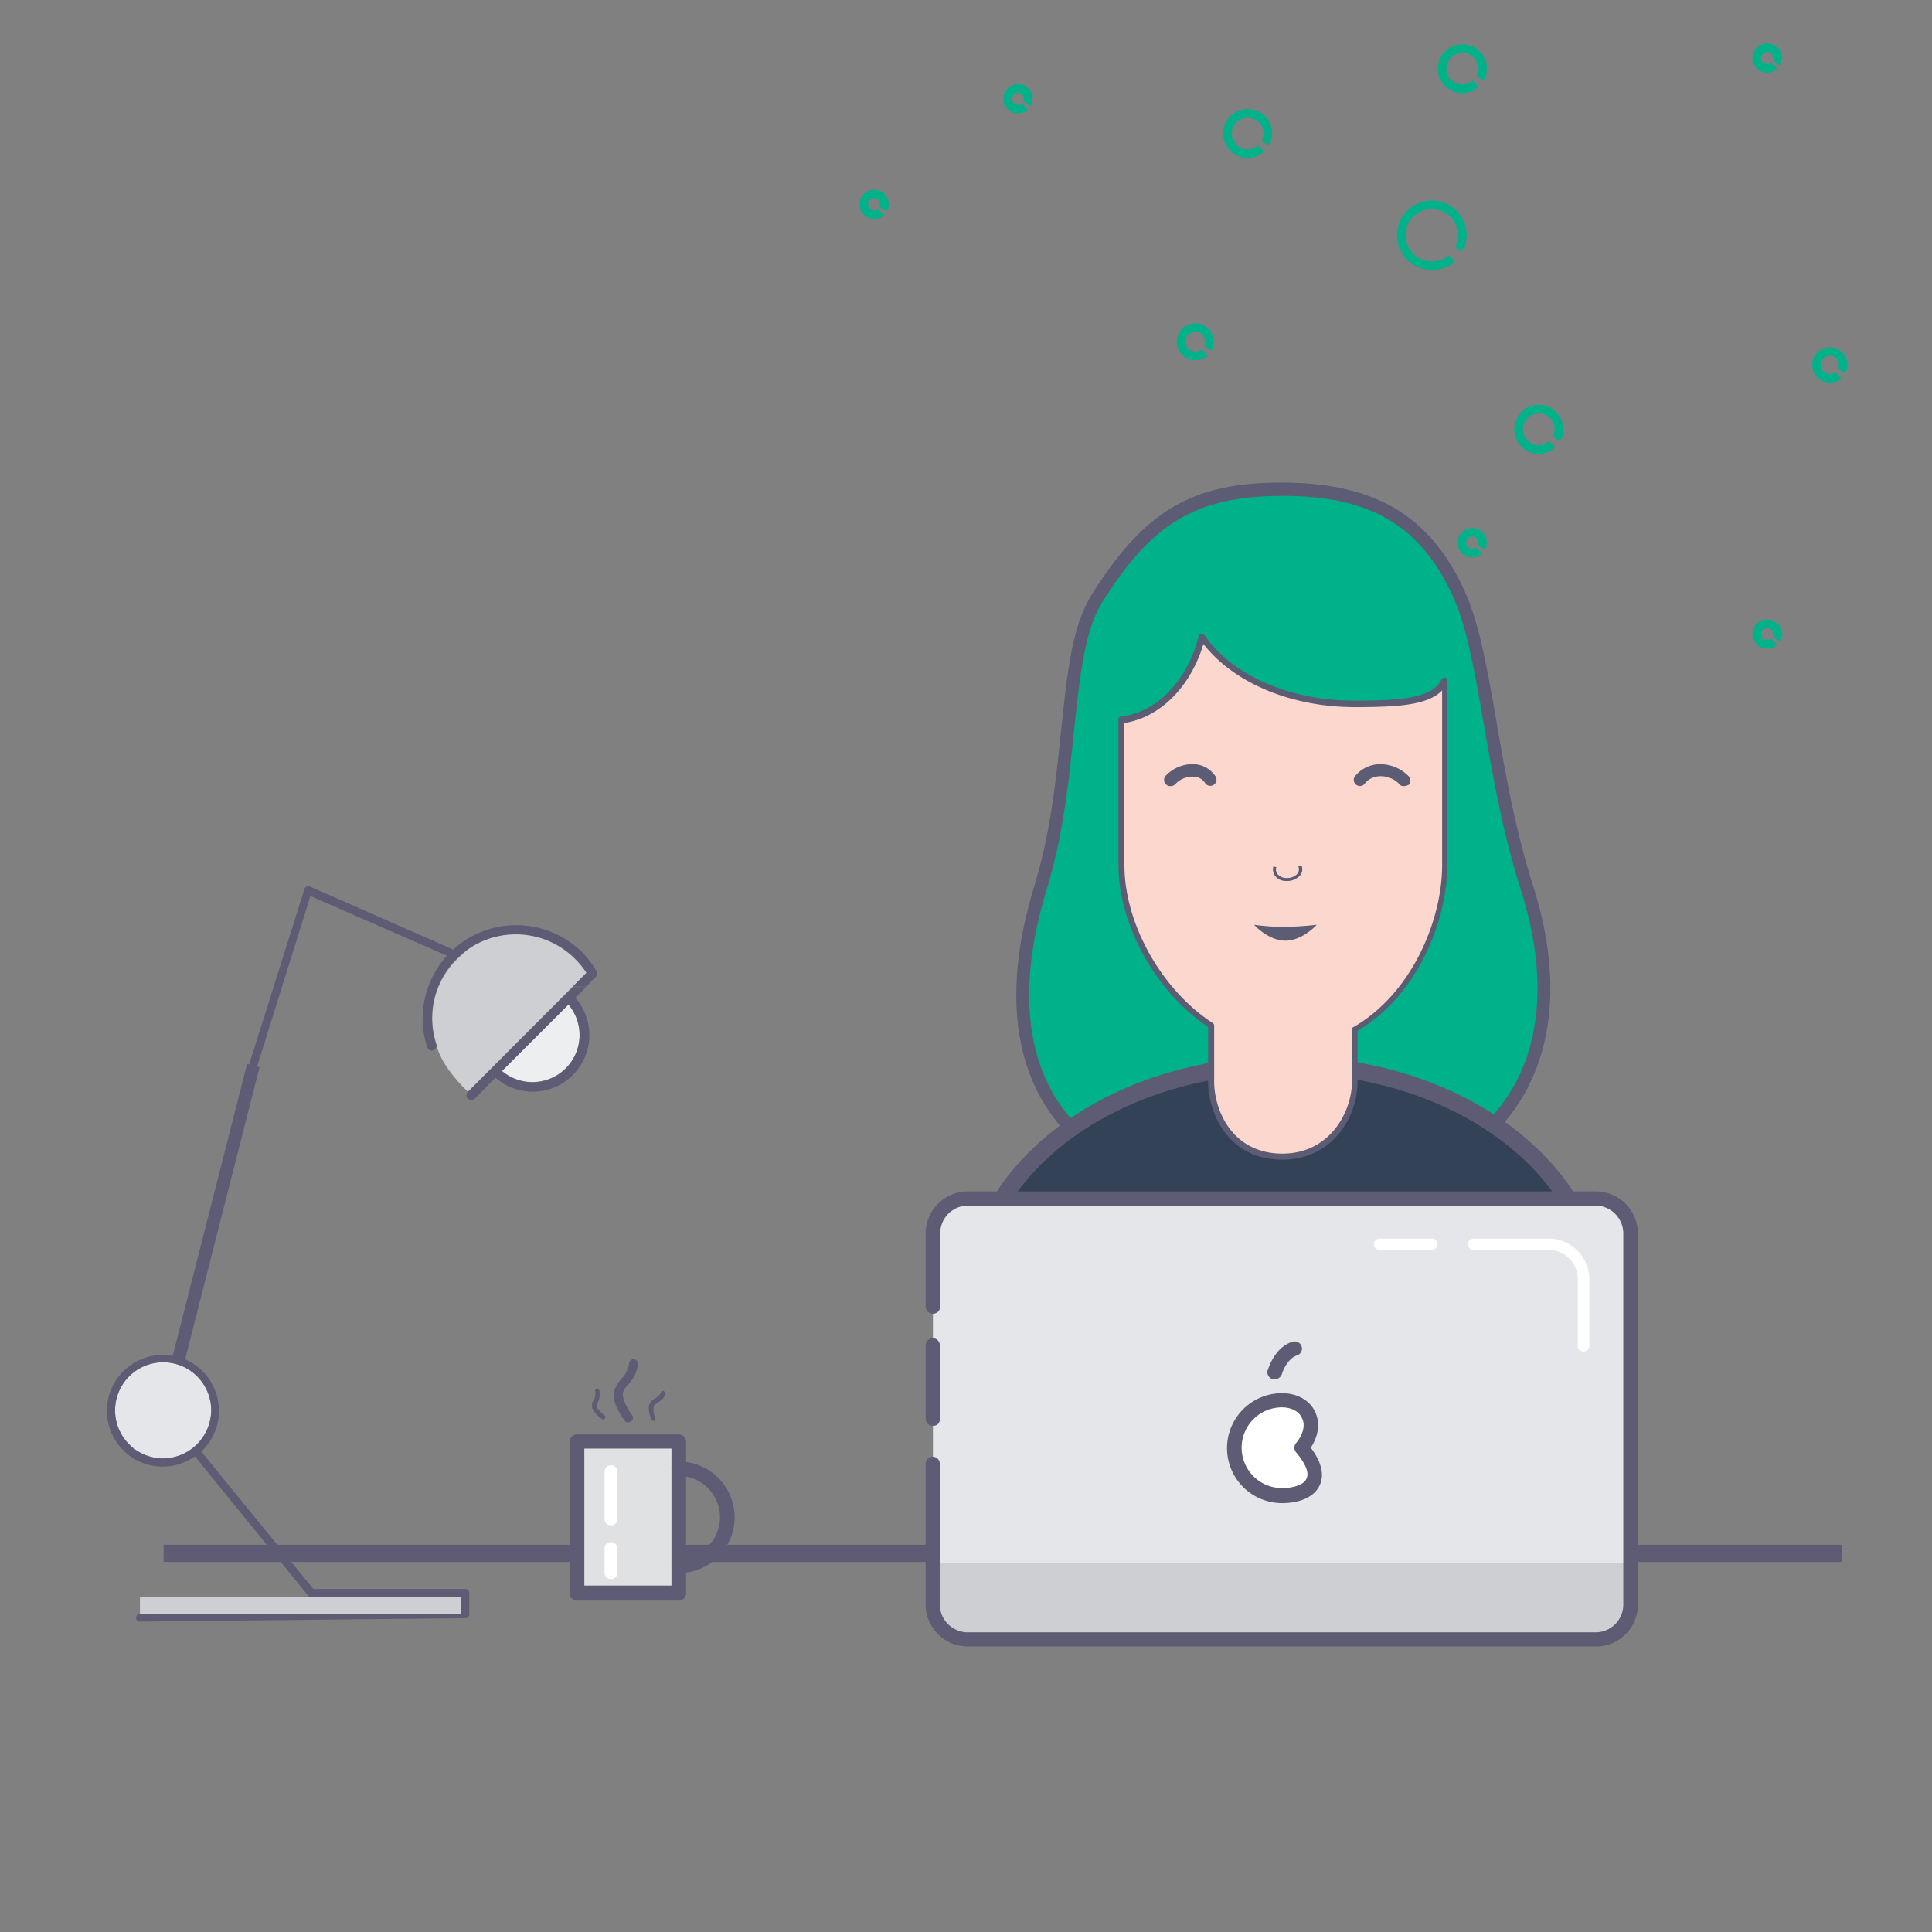 <svg id="Calque_1" data-name="Calque 1" xmlns="http://www.w3.org/2000/svg" viewBox="0 0 450 450"><rect x="0" y="0" width="450" height="450" fill="#808080" stroke="none"/><defs><style>.cls-3{fill:#5c5c74}.cls-6{fill:#e4e6e9}.cls-7{fill:#cdcfd2}.cls-8{fill:#5d5c74}.cls-9{fill:#fff}</style></defs><path stroke-width="4" stroke="#5d5c74" stroke-miterlimit="10" fill="none" d="M38.1 361.8H429"/><path d="M355.6 206.6c13.2 41.1-6.3 72.3-56.9 72.3-53.5 0-69-31.1-56.3-72.3 8-26 4.9-54.3 13.1-67.2 11.5-18.3 22.1-25.4 43.2-25.4 19.9 0 32.8 6.3 41 24.1 6.7 14.5 7.4 41.8 15.9 68.5z" stroke-width="3" fill="#00b289" stroke="#5d5c74" stroke-miterlimit="10"/><path class="cls-3" d="M298.4 278.9c-25.2 0-43-6.7-52.9-20.1-9.5-12.8-10.9-31.2-4.1-53.2 3.7-12.1 5-24.8 6.2-36.1 1.4-13 2.5-24.3 7-31.4 12.1-19.2 23.1-25.7 43.8-25.7 21.3 0 33.7 7.3 41.6 24.5 3.4 7.4 5.3 18.1 7.4 30.4 2 11.8 4.4 25.1 8.6 38.2 6.7 20.9 5.1 38.9-4.5 52.1-10.2 13.9-28.5 21.3-53.1 21.3zm0-165c-20.1 0-30.9 6.3-42.6 25-4.2 6.8-5.4 17.9-6.8 30.7-1.2 11.3-2.5 24.1-6.3 36.3-6.6 21.6-5.2 39.5 3.9 51.9 9.6 12.9 27 19.5 51.7 19.5 24.1 0 42.1-7.1 51.9-20.6 9.4-12.8 10.8-30.4 4.3-50.8-4.2-13.2-6.5-26.6-8.6-38.4-2.1-12.2-4-22.8-7.3-30.1-7.6-16.4-19.6-23.5-40.2-23.5z"/><path d="M226.4 302.8c0-30.3 32.6-54.8 72.9-54.8s72.9 24.5 72.9 54.8" fill="#344258" stroke-width="4" stroke="#5d5c74" stroke-miterlimit="10"/><path d="M315.6 164.5c-15.6 0-29.2-6.4-35.6-15.6-2.6 10.4-9.9 18.2-18.7 19.3V202c0 13 8.1 29.2 20.9 37.4v13c0 7.3 4.6 17.5 16.6 17.5 11.7 0 16.9-10.2 16.9-17.5v-12.1c13.6-7.8 20.9-24.8 20.9-38.3v-42.9c-2.2 4.3-7.7 5.4-21 5.4z" fill="#fbd7ce"/><path class="cls-3" d="M298.7 270.1c-12.7 0-17.3-10.9-17.3-18.2v-12.7c-12.1-8-20.9-23.8-20.9-37.8v-33.8a.67.67 0 01.6-.7c8.4-1 15.5-8.4 18.1-18.8a.63.63 0 01.6-.5.91.91 0 01.7.3c6.6 9.5 20 15.3 35 15.3 13.6 0 18.3-1.2 20.3-5 .1-.3.5-.4.8-.4a.75.75 0 01.5.7v42.9c0 12.7-6.6 30.2-20.9 38.7v11.7c.1 7.7-5.4 18.3-17.5 18.3zm-36.8-101.7v33.1c0 13.7 8.7 29.1 20.6 36.8a.71.71 0 01.3.6v13c0 6.7 4.2 16.8 15.9 16.8 11.1 0 16.2-9.8 16.2-16.8v-12.1a.55.55 0 01.4-.6c13.5-7.8 20.6-24.8 20.6-37.7v-40.7c-3.2 3.3-9.5 3.9-20.3 3.9-14.8 0-28.2-5.6-35.3-14.7-3 10-10.1 17.1-18.4 18.4z"/><path class="cls-3" d="M306.7 215.4s-3.3 3.7-7.3 3.7-7.3-3.7-7.3-3.7a54.44 54.44 0 007.3.5c4-.1 7.3-.5 7.3-.5zm-7-10.2h-.1a3.23 3.23 0 01-2.7-1.3 2.58 2.58 0 01-.3-2.1l.7.2a1.6 1.6 0 00.2 1.5 2.58 2.58 0 002.2 1 3.17 3.17 0 002.6-1.1 1.79 1.79 0 00.1-1.6l.7-.3a2.24 2.24 0 01-.2 2.3 4 4 0 01-3.2 1.4z"/><path class="cls-6" d="M379.9 287.3v86.3a8.07 8.07 0 01-8.1 8.1H225.4a8.07 8.07 0 01-8.1-8.1v-86.4a8.07 8.07 0 018.1-8.1h146.3a8.24 8.24 0 018.2 8.2"/><path class="cls-7" d="M379.9 364.1v9.5a8.07 8.07 0 01-8.1 8.1H225.4a8.07 8.07 0 01-8.1-8.1V364z"/><path class="cls-8" d="M217.3 332.1a1.69 1.69 0 01-1.7-1.7v-17.1a1.66 1.66 0 011.7-1.6 1.64 1.64 0 011.6 1.6v17.1a1.5 1.5 0 01-1.6 1.7"/><path class="cls-8" d="M371.7 383.5H225.4a9.82 9.82 0 01-9.8-9.8v-32.8a1.66 1.66 0 011.7-1.6 1.64 1.64 0 011.6 1.6v32.8a6.53 6.53 0 006.4 6.5h146.4a6.47 6.47 0 006.4-6.5v-86.4a6.53 6.53 0 00-6.4-6.5H225.4a6.47 6.47 0 00-6.4 6.5v17a1.69 1.69 0 01-1.7 1.7 1.75 1.75 0 01-1.7-1.7v-17a9.82 9.82 0 019.8-9.8h146.3a9.82 9.82 0 019.8 9.8v86.3a9.77 9.77 0 01-9.8 9.9"/><path class="cls-9" d="M368.8 314.8a1.26 1.26 0 01-1.3-1.3v-15.6a6.87 6.87 0 00-6.8-6.8h-17.5a1.3 1.3 0 010-2.6h17.5a9.5 9.5 0 019.5 9.5v15.6a1.42 1.42 0 01-1.4 1.2m-35.3-23.7h-12.2a1.3 1.3 0 010-2.6h12.2a1.3 1.3 0 010 2.6m-30.2 46.2c6.4 7.6 1.5 11.1-4.6 11.1a11.1 11.1 0 010-22.2c6.1 0 9 5.6 4.6 11.1"/><path class="cls-8" d="M298.6 327.8a9.4 9.4 0 100 18.8c2.9 0 5.2-.9 5.7-2.2.7-1.3-.2-3.5-2.4-6.1a1.67 1.67 0 010-2.2c1.7-2.1 2.2-4.3 1.3-5.9-.6-1.4-2.4-2.4-4.6-2.4m0 22.3a12.8 12.8 0 010-25.6c3.5 0 6.4 1.6 7.7 4.3 1.2 2.5.9 5.5-1 8.4 2.5 3.3 3.2 6.3 2.1 8.7-1.2 2.7-4.5 4.2-8.8 4.2m-1.7-28.8a1.69 1.69 0 01-1.7-1.7.9.9 0 01.1-.5c.1-.2 1.5-5.3 5.8-6.6a1.71 1.71 0 012.1 1.2 1.66 1.66 0 01-1.1 2c-2.4.8-3.5 4.2-3.5 4.3a1.9 1.9 0 01-1.7 1.3"/><path d="M134.4 371.1H158v-35.3h-23.7l.1 35.3z" fill="#dfe1e2"/><path class="cls-8" d="M136.1 369.3h20.3v-31.9h-20.3zm22 3.5h-23.7a1.69 1.69 0 01-1.7-1.7v-35.3a1.69 1.69 0 011.7-1.7h23.7a1.69 1.69 0 011.7 1.7v35.3a1.69 1.69 0 01-1.7 1.7z"/><path class="cls-8" d="M158.1 366.4a1.7 1.7 0 110-3.4 9.6 9.6 0 000-19.2 1.7 1.7 0 110-3.4 13 13 0 010 26m-11.8-35.1a.91.91 0 01-.8-.4c-.3-.4-3.1-4.2-2.5-6.8a8.52 8.52 0 011.7-2.9 5.92 5.92 0 001.8-3.6 1.05 1.05 0 012.1.1 8.05 8.05 0 01-2.3 4.8 4.28 4.28 0 00-1.2 2c-.3 1.3 1.3 4 2.1 5.1a.9.9 0 01-.2 1.4 1.33 1.33 0 01-.7.3m-5.8-.7a.37.37 0 01-.3-.1c-.2-.2-2.1-1.4-2.3-2.8a2.28 2.28 0 01.4-1.6 2.77 2.77 0 00.3-2 .51.51 0 111-.2 4.27 4.27 0 01-.3 2.6 2.61 2.61 0 00-.3 1.1c.1.6 1.1 1.5 1.8 2.1a.49.49 0 01.1.7.52.52 0 01-.4.2m11.6.2a.51.51 0 01-.5-.4c-.1-.3-.9-2.5-.2-3.6a3.1 3.1 0 011.2-1.1 3.16 3.16 0 001.4-1.4.43.43 0 01.7-.2.61.61 0 01.3.7 4.16 4.16 0 01-1.8 1.9c-.4.3-.8.5-.9.8a4.75 4.75 0 00.3 2.8.52.52 0 01-.3.7h-.2"/><path class="cls-9" d="M142.3 355.3a1.47 1.47 0 01-1.5-1.5v-11a1.47 1.47 0 011.5-1.5 1.42 1.42 0 011.5 1.5v11a1.47 1.47 0 01-1.5 1.5m0 12.5a1.47 1.47 0 01-1.5-1.5v-5.6a1.47 1.47 0 011.5-1.5 1.42 1.42 0 011.5 1.5v5.6a1.47 1.47 0 01-1.5 1.5"/><path class="cls-7" d="M136.6 226.6L109 254.3s-6.4-5.9-7.3-11a19.23 19.23 0 015.9-20.9s6.1-7.2 18.8-4.1c-.1.1 6.9 2.3 10.2 8.3z"/><path class="cls-8" d="M70.9 207.1a1 1 0 01.5-.6 1.1 1.1 0 01.8 0l33 14.5c.1.1.2.1.3.2a21.88 21.88 0 0130.1.6 21.23 21.23 0 013.2 4.2 1.09 1.09 0 010 1.5l-2.3 2.3h-3.1l3.2-3.2a19.2 19.2 0 00-2.6-3.2 19.53 19.53 0 00-32.4 19.9 1.13 1.13 0 01-.3 1.1 1.09 1.09 0 01-1.5 0c-.1-.1-.1-.1-.1-.2h-.1v-.1c0-.1 0-.1-.1-.2a21.75 21.75 0 014.6-21.3l-31.8-13.9-12.8 40.9h-2zM72.5 372a.91.91 0 01-.7-.3L50.1 345h2.4L73 370.1h35.4a.9.9 0 01.9.9v5a.9.9 0 01-.9.9l-75.8.8a.9.9 0 010-1.8l74.8-.8V372zm38.1-116.1a1.13 1.13 0 11-1.6-1.6l5.7-5.7v3.1z"/><path d="M131.8 248.8a11 11 0 01-14.9.6l15.5-15.5a11 11 0 01-.6 14.9z" fill="#edeeef"/><path class="cls-8" d="M136.5 229.9h-3.1l-18.7 18.7v3.1l.7-.7a13.18 13.18 0 0018.6-18.6zm-4.1 4.1a11 11 0 01-15.5 15.5z"/><path class="cls-6" d="M38 339.7a11.2 11.2 0 1111.2-11.2A11.31 11.31 0 0138 339.7z"/><path class="cls-8" d="M50.1 345h2.4l-5.6-6.9a13.06 13.06 0 00-4.3-21.7l1.5-4.9h-2l-1.4 4.4a13.33 13.33 0 00-2.8-.3 13 13 0 100 26 13.13 13.13 0 007.5-2.4zM38 339.7a11.2 11.2 0 1111.2-11.2A11.31 11.31 0 0138 339.7z"/><path class="cls-7" d="M32.6 372h74.8v3.9H32.6z"/><path stroke-width="3" stroke="#5d5c74" stroke-miterlimit="10" fill="none" d="M41.5 316.9L59 248.2"/><path class="cls-3" d="M272.6 183.1a1.28 1.28 0 01-1-.4 1.42 1.42 0 01-.1-2 8.61 8.61 0 016.8-2.7 6.33 6.33 0 014.8 2.8 1.44 1.44 0 01-2.4 1.6 3.21 3.21 0 00-2.6-1.5 5.47 5.47 0 00-4.4 1.8 1.5 1.5 0 01-1.1.4zm54.4 0a1.16 1.16 0 01-1-.4 6 6 0 00-4.7-1.9 4.51 4.51 0 00-3.4 1.7 1.43 1.43 0 11-2.3-1.7 7.6 7.6 0 015.5-2.8 9.2 9.2 0 017 2.8 1.42 1.42 0 010 2 2.61 2.61 0 01-1.1.3z"/><path d="M278.4 83.9a4.3 4.3 0 114.3-4.3 3.4 3.4 0 01-.6 2.1l-1.6-1.2a1.37 1.37 0 00.2-.9 2.3 2.3 0 10-2.3 2.3 2.3 2.3 0 001.56-.57l1.28 1.54a4.28 4.28 0 01-2.84 1.03zm147.8 5.2a4.1 4.1 0 114.1-4.1 3.23 3.23 0 01-.6 2l-1.6-1.2a1.37 1.37 0 00.2-.8 2.1 2.1 0 10-2.1 2.1 1.77 1.77 0 001.29-.41l1.42 1.42a3.67 3.67 0 01-2.71.99zm-92.7-26.2a8.1 8.1 0 118.1-8.1 8.36 8.36 0 01-.91 3.75l-1.78-.9a6.33 6.33 0 00.69-2.85 6.1 6.1 0 10-6.1 6.1 5.93 5.93 0 004-1.44l1.36 1.48a8 8 0 01-5.36 1.96zm7.1-41.2a5.7 5.7 0 115.7-5.7 5 5 0 01-.77 2.75l-1.66-1.1a3.13 3.13 0 00.43-1.65 3.7 3.7 0 10-3.7 3.7 3.8 3.8 0 002.44-.95l1.32 1.5a5.7 5.7 0 01-3.76 1.45zm2.3 108.1a3.4 3.4 0 113.4-3.4 3 3 0 01-.47 1.66l-1.66-1.12a1 1 0 00.13-.54 1.4 1.4 0 10-1.4 1.4 1.29 1.29 0 00.89-.31l1.42 1.42a3.3 3.3 0 01-2.31.89zm-52.3-93a5.7 5.7 0 115.7-5.7 5 5 0 01-.77 2.75l-1.66-1.1a3.13 3.13 0 00.43-1.65 3.7 3.7 0 10-3.7 3.7 3.8 3.8 0 002.44-.95l1.32 1.5a5.7 5.7 0 01-3.76 1.45zm67.8 68.9a5.7 5.7 0 115.7-5.7 5 5 0 01-.77 2.76l-1.66-1.11a3.13 3.13 0 00.43-1.65 3.7 3.7 0 10-3.7 3.7 3.8 3.8 0 002.44-1l1.32 1.5a5.7 5.7 0 01-3.76 1.5zm53.2-88.8a3.4 3.4 0 113.4-3.4 3 3 0 01-.47 1.65l-1.66-1.1a1.1 1.1 0 00.13-.55 1.4 1.4 0 10-1.4 1.4 1.23 1.23 0 00.89-.31l1.42 1.41a3.3 3.3 0 01-2.31.9zM203.6 51a3.4 3.4 0 113.4-3.4 3 3 0 01-.47 1.65l-1.66-1.1a1.1 1.1 0 00.13-.55 1.4 1.4 0 10-1.4 1.4 1.29 1.29 0 00.89-.31l1.42 1.42a3.3 3.3 0 01-2.31.89zm33.5-24.6a3.4 3.4 0 113.4-3.4 3 3 0 01-.47 1.65l-1.66-1.1a1.1 1.1 0 00.13-.55 1.4 1.4 0 10-1.4 1.4 1.23 1.23 0 00.89-.31l1.42 1.42a3.3 3.3 0 01-2.31.89zm174.5 124.7a3.4 3.4 0 113.4-3.4 3 3 0 01-.47 1.65l-1.66-1.11a1 1 0 00.13-.54 1.4 1.4 0 10-1.4 1.4 1.29 1.29 0 00.89-.31l1.42 1.42a3.3 3.3 0 01-2.31.89z" fill="#00b289"/></svg>